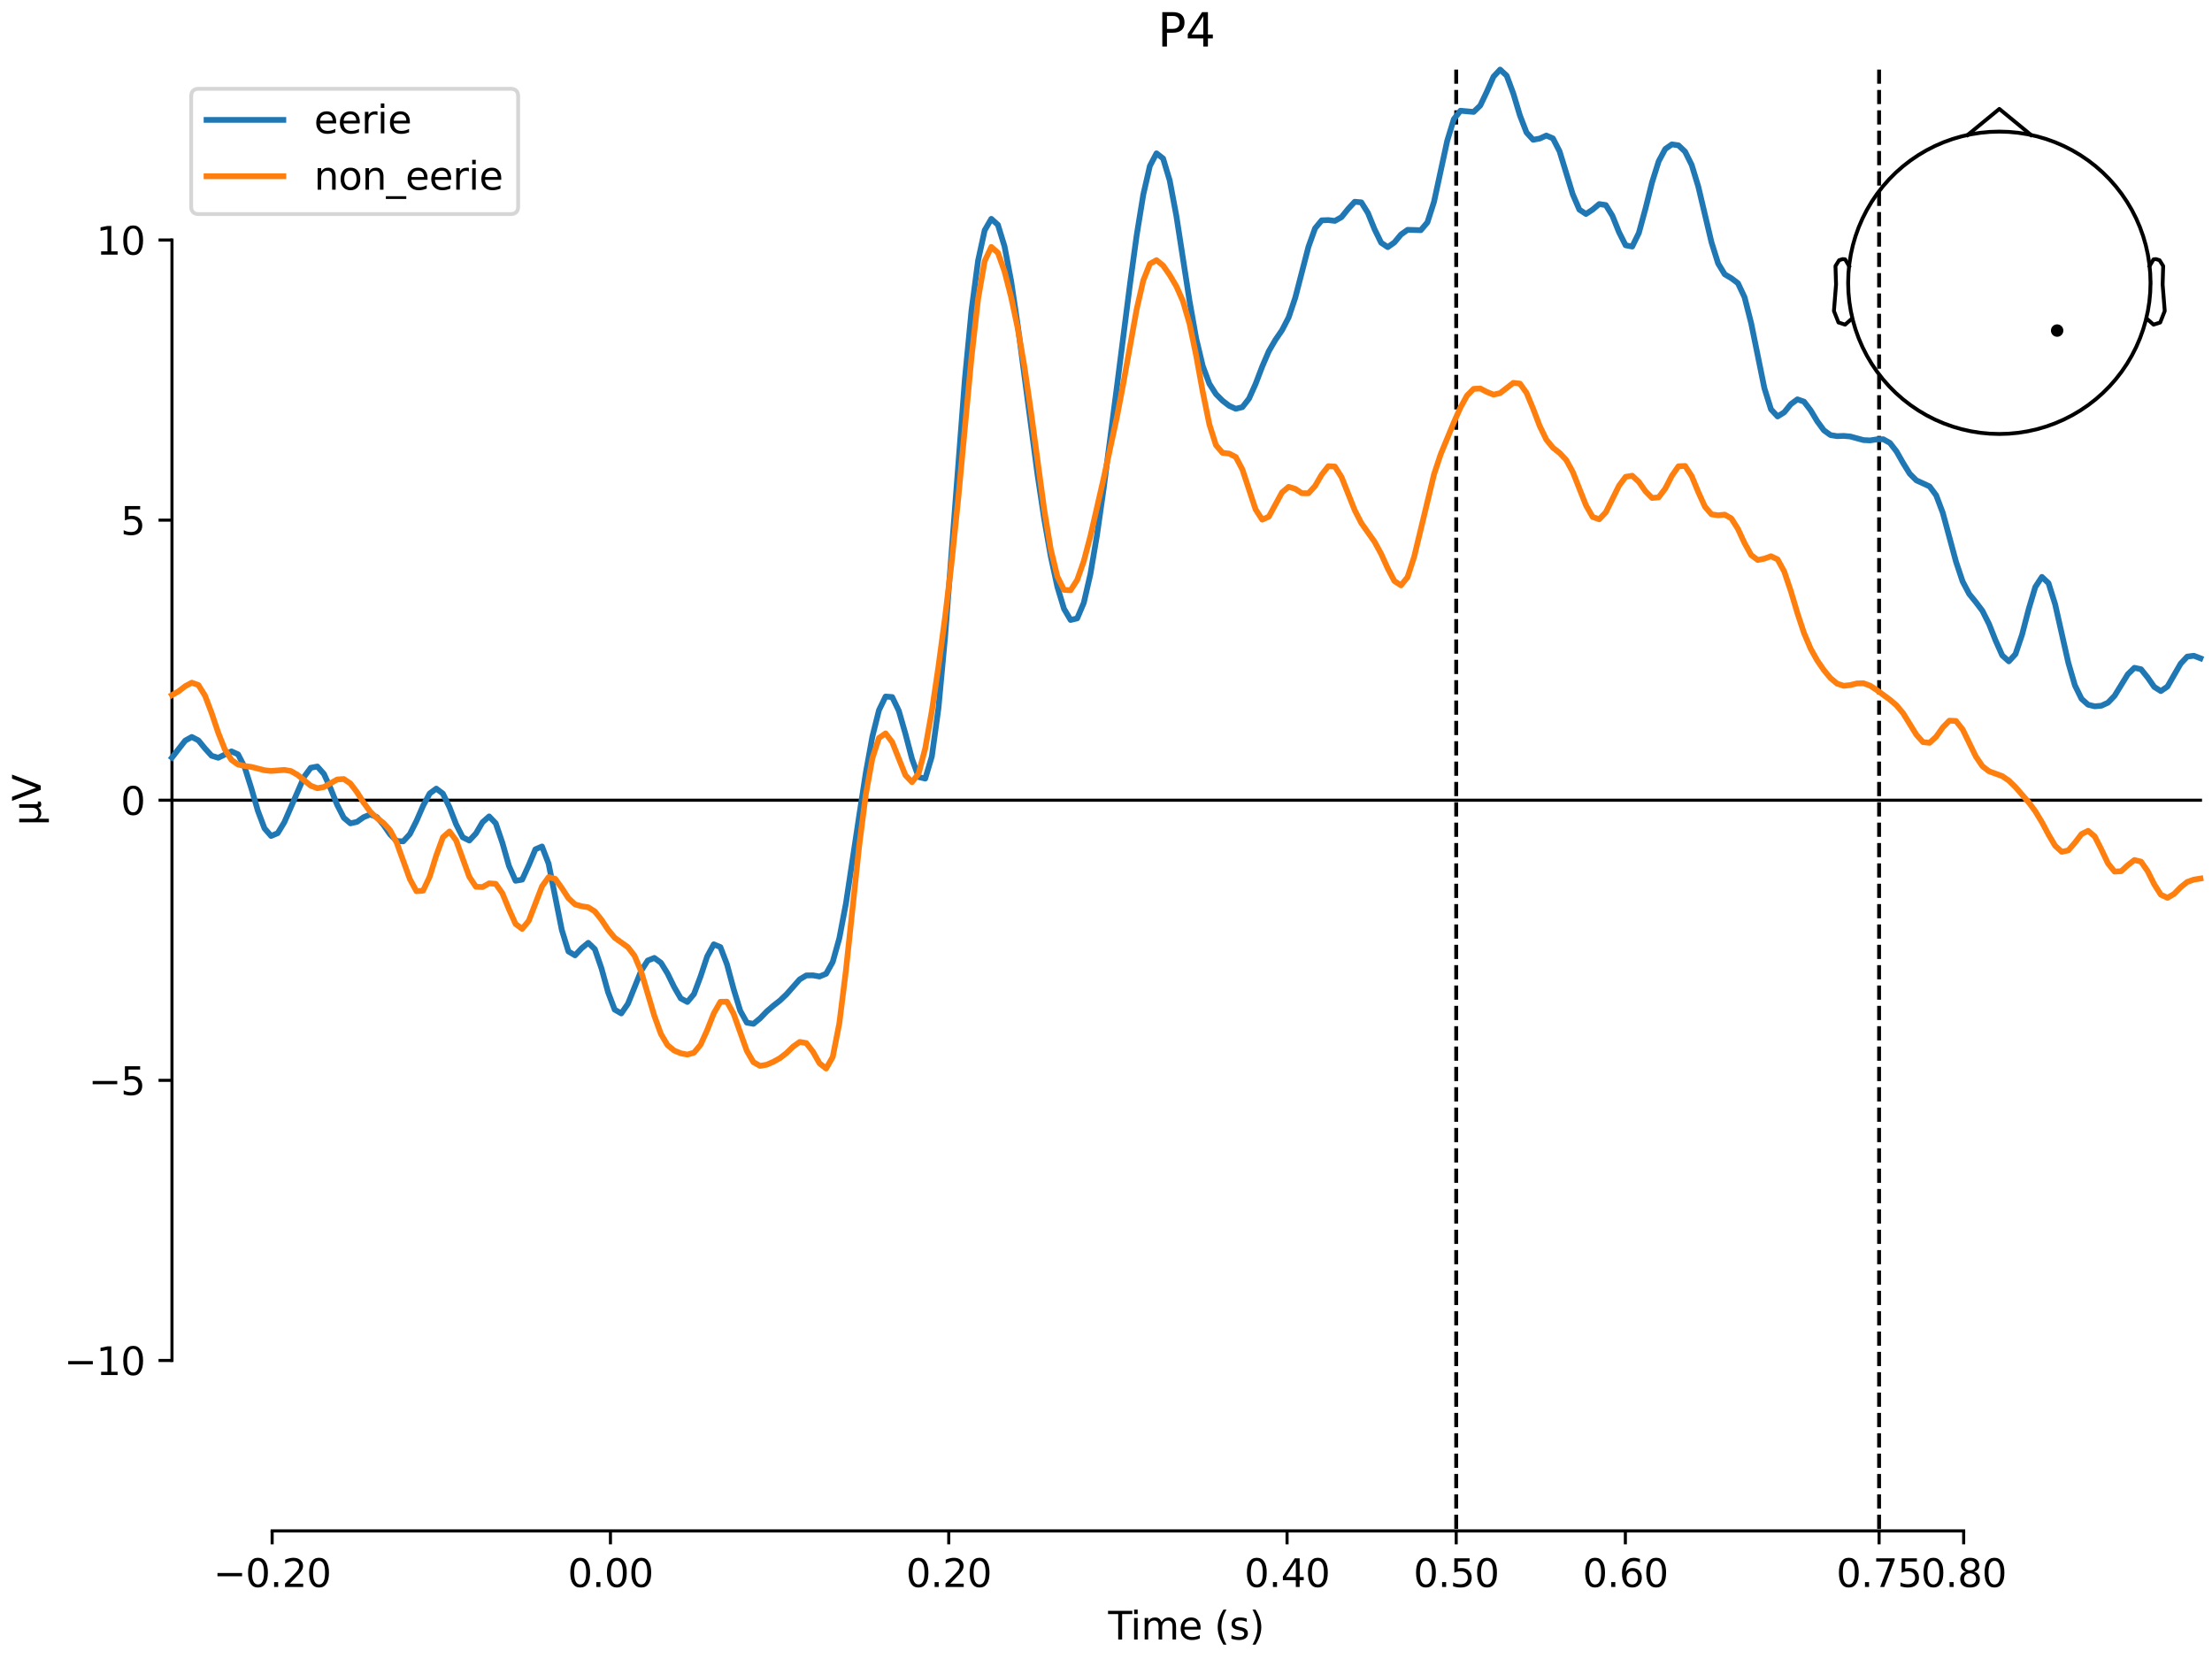 <?xml version="1.0" encoding="utf-8" standalone="no"?>
<!DOCTYPE svg PUBLIC "-//W3C//DTD SVG 1.1//EN"
  "http://www.w3.org/Graphics/SVG/1.1/DTD/svg11.dtd">
<svg xmlns:xlink="http://www.w3.org/1999/xlink" width="576pt" height="432pt" viewBox="0 0 576 432" xmlns="http://www.w3.org/2000/svg" version="1.1">
 <defs>
  <style type="text/css">*{stroke-linejoin: round; stroke-linecap: butt}</style>
 </defs>
 <g id="figure_1">
  <g id="patch_1">
   <path d="M 0 432 
L 576 432 
L 576 0 
L 0 0 
z
" style="fill: #ffffff"/>
  </g>
  <g id="axes_1">
   <g id="patch_2">
    <path d="M 44.783 398.644 
L 573 398.644 
L 573 18.118 
L 44.783 18.118 
L 44.783 398.644 
z
" style="fill: none; opacity: 0"/>
   </g>
   <g id="patch_3">
    <path d="M 44.783 354.256 
L 44.783 62.506 
" style="fill: none; stroke: #000000; stroke-width: 0.8; stroke-linejoin: miter; stroke-linecap: square"/>
   </g>
   <g id="LineCollection_1">
    <path d="M 379.194 18.118 
L 379.194 398.644 
" clip-path="url(#pa525b7dc93)" style="fill: none; stroke-dasharray: 3.7,1.6; stroke-dashoffset: 0; stroke: #000000"/>
    <path d="M 489.311 18.118 
L 489.311 398.644 
" clip-path="url(#pa525b7dc93)" style="fill: none; stroke-dasharray: 3.7,1.6; stroke-dashoffset: 0; stroke: #000000"/>
   </g>
   <g id="matplotlib.axis_1">
    <g id="xtick_1">
     <g id="line2d_1">
      <defs>
       <path id="mf7d8563142" d="M 0 0 
L 0 3.5 
" style="stroke: #000000; stroke-width: 0.8"/>
      </defs>
      <g>
       <use xlink:href="#mf7d8563142" x="70.867" y="398.644" style="stroke: #000000; stroke-width: 0.8"/>
      </g>
     </g>
     <g id="text_1">
      <!-- −0.20 -->
      <g transform="translate(55.544 413.242) scale(0.1 -0.1)">
       <defs>
        <path id="DejaVuSans-2212" d="M 678 2272 
L 4684 2272 
L 4684 1741 
L 678 1741 
L 678 2272 
z
" transform="scale(0.016)"/>
        <path id="DejaVuSans-30" d="M 2034 4250 
Q 1547 4250 1301 3770 
Q 1056 3291 1056 2328 
Q 1056 1369 1301 889 
Q 1547 409 2034 409 
Q 2525 409 2770 889 
Q 3016 1369 3016 2328 
Q 3016 3291 2770 3770 
Q 2525 4250 2034 4250 
z
M 2034 4750 
Q 2819 4750 3233 4129 
Q 3647 3509 3647 2328 
Q 3647 1150 3233 529 
Q 2819 -91 2034 -91 
Q 1250 -91 836 529 
Q 422 1150 422 2328 
Q 422 3509 836 4129 
Q 1250 4750 2034 4750 
z
" transform="scale(0.016)"/>
        <path id="DejaVuSans-2e" d="M 684 794 
L 1344 794 
L 1344 0 
L 684 0 
L 684 794 
z
" transform="scale(0.016)"/>
        <path id="DejaVuSans-32" d="M 1228 531 
L 3431 531 
L 3431 0 
L 469 0 
L 469 531 
Q 828 903 1448 1529 
Q 2069 2156 2228 2338 
Q 2531 2678 2651 2914 
Q 2772 3150 2772 3378 
Q 2772 3750 2511 3984 
Q 2250 4219 1831 4219 
Q 1534 4219 1204 4116 
Q 875 4013 500 3803 
L 500 4441 
Q 881 4594 1212 4672 
Q 1544 4750 1819 4750 
Q 2544 4750 2975 4387 
Q 3406 4025 3406 3419 
Q 3406 3131 3298 2873 
Q 3191 2616 2906 2266 
Q 2828 2175 2409 1742 
Q 1991 1309 1228 531 
z
" transform="scale(0.016)"/>
       </defs>
       <use xlink:href="#DejaVuSans-2212"/>
       <use xlink:href="#DejaVuSans-30" transform="translate(83.789 0)"/>
       <use xlink:href="#DejaVuSans-2e" transform="translate(147.412 0)"/>
       <use xlink:href="#DejaVuSans-32" transform="translate(179.199 0)"/>
       <use xlink:href="#DejaVuSans-30" transform="translate(242.822 0)"/>
      </g>
     </g>
    </g>
    <g id="xtick_2">
     <g id="line2d_2">
      <g>
       <use xlink:href="#mf7d8563142" x="158.96" y="398.644" style="stroke: #000000; stroke-width: 0.8"/>
      </g>
     </g>
     <g id="text_2">
      <!-- 0.00 -->
      <g transform="translate(147.828 413.242) scale(0.1 -0.1)">
       <use xlink:href="#DejaVuSans-30"/>
       <use xlink:href="#DejaVuSans-2e" transform="translate(63.623 0)"/>
       <use xlink:href="#DejaVuSans-30" transform="translate(95.41 0)"/>
       <use xlink:href="#DejaVuSans-30" transform="translate(159.033 0)"/>
      </g>
     </g>
    </g>
    <g id="xtick_3">
     <g id="line2d_3">
      <g>
       <use xlink:href="#mf7d8563142" x="247.054" y="398.644" style="stroke: #000000; stroke-width: 0.8"/>
      </g>
     </g>
     <g id="text_3">
      <!-- 0.20 -->
      <g transform="translate(235.921 413.242) scale(0.1 -0.1)">
       <use xlink:href="#DejaVuSans-30"/>
       <use xlink:href="#DejaVuSans-2e" transform="translate(63.623 0)"/>
       <use xlink:href="#DejaVuSans-32" transform="translate(95.41 0)"/>
       <use xlink:href="#DejaVuSans-30" transform="translate(159.033 0)"/>
      </g>
     </g>
    </g>
    <g id="xtick_4">
     <g id="line2d_4">
      <g>
       <use xlink:href="#mf7d8563142" x="335.147" y="398.644" style="stroke: #000000; stroke-width: 0.8"/>
      </g>
     </g>
     <g id="text_4">
      <!-- 0.40 -->
      <g transform="translate(324.015 413.242) scale(0.1 -0.1)">
       <defs>
        <path id="DejaVuSans-34" d="M 2419 4116 
L 825 1625 
L 2419 1625 
L 2419 4116 
z
M 2253 4666 
L 3047 4666 
L 3047 1625 
L 3713 1625 
L 3713 1100 
L 3047 1100 
L 3047 0 
L 2419 0 
L 2419 1100 
L 313 1100 
L 313 1709 
L 2253 4666 
z
" transform="scale(0.016)"/>
       </defs>
       <use xlink:href="#DejaVuSans-30"/>
       <use xlink:href="#DejaVuSans-2e" transform="translate(63.623 0)"/>
       <use xlink:href="#DejaVuSans-34" transform="translate(95.41 0)"/>
       <use xlink:href="#DejaVuSans-30" transform="translate(159.033 0)"/>
      </g>
     </g>
    </g>
    <g id="xtick_5">
     <g id="line2d_5">
      <g>
       <use xlink:href="#mf7d8563142" x="379.194" y="398.644" style="stroke: #000000; stroke-width: 0.8"/>
      </g>
     </g>
     <g id="text_5">
      <!-- 0.50 -->
      <g transform="translate(368.061 413.242) scale(0.1 -0.1)">
       <defs>
        <path id="DejaVuSans-35" d="M 691 4666 
L 3169 4666 
L 3169 4134 
L 1269 4134 
L 1269 2991 
Q 1406 3038 1543 3061 
Q 1681 3084 1819 3084 
Q 2600 3084 3056 2656 
Q 3513 2228 3513 1497 
Q 3513 744 3044 326 
Q 2575 -91 1722 -91 
Q 1428 -91 1123 -41 
Q 819 9 494 109 
L 494 744 
Q 775 591 1075 516 
Q 1375 441 1709 441 
Q 2250 441 2565 725 
Q 2881 1009 2881 1497 
Q 2881 1984 2565 2268 
Q 2250 2553 1709 2553 
Q 1456 2553 1204 2497 
Q 953 2441 691 2322 
L 691 4666 
z
" transform="scale(0.016)"/>
       </defs>
       <use xlink:href="#DejaVuSans-30"/>
       <use xlink:href="#DejaVuSans-2e" transform="translate(63.623 0)"/>
       <use xlink:href="#DejaVuSans-35" transform="translate(95.41 0)"/>
       <use xlink:href="#DejaVuSans-30" transform="translate(159.033 0)"/>
      </g>
     </g>
    </g>
    <g id="xtick_6">
     <g id="line2d_6">
      <g>
       <use xlink:href="#mf7d8563142" x="423.241" y="398.644" style="stroke: #000000; stroke-width: 0.8"/>
      </g>
     </g>
     <g id="text_6">
      <!-- 0.60 -->
      <g transform="translate(412.108 413.242) scale(0.1 -0.1)">
       <defs>
        <path id="DejaVuSans-36" d="M 2113 2584 
Q 1688 2584 1439 2293 
Q 1191 2003 1191 1497 
Q 1191 994 1439 701 
Q 1688 409 2113 409 
Q 2538 409 2786 701 
Q 3034 994 3034 1497 
Q 3034 2003 2786 2293 
Q 2538 2584 2113 2584 
z
M 3366 4563 
L 3366 3988 
Q 3128 4100 2886 4159 
Q 2644 4219 2406 4219 
Q 1781 4219 1451 3797 
Q 1122 3375 1075 2522 
Q 1259 2794 1537 2939 
Q 1816 3084 2150 3084 
Q 2853 3084 3261 2657 
Q 3669 2231 3669 1497 
Q 3669 778 3244 343 
Q 2819 -91 2113 -91 
Q 1303 -91 875 529 
Q 447 1150 447 2328 
Q 447 3434 972 4092 
Q 1497 4750 2381 4750 
Q 2619 4750 2861 4703 
Q 3103 4656 3366 4563 
z
" transform="scale(0.016)"/>
       </defs>
       <use xlink:href="#DejaVuSans-30"/>
       <use xlink:href="#DejaVuSans-2e" transform="translate(63.623 0)"/>
       <use xlink:href="#DejaVuSans-36" transform="translate(95.41 0)"/>
       <use xlink:href="#DejaVuSans-30" transform="translate(159.033 0)"/>
      </g>
     </g>
    </g>
    <g id="xtick_7">
     <g id="line2d_7">
      <g>
       <use xlink:href="#mf7d8563142" x="489.311" y="398.644" style="stroke: #000000; stroke-width: 0.8"/>
      </g>
     </g>
     <g id="text_7">
      <!-- 0.75 -->
      <g transform="translate(478.178 413.242) scale(0.1 -0.1)">
       <defs>
        <path id="DejaVuSans-37" d="M 525 4666 
L 3525 4666 
L 3525 4397 
L 1831 0 
L 1172 0 
L 2766 4134 
L 525 4134 
L 525 4666 
z
" transform="scale(0.016)"/>
       </defs>
       <use xlink:href="#DejaVuSans-30"/>
       <use xlink:href="#DejaVuSans-2e" transform="translate(63.623 0)"/>
       <use xlink:href="#DejaVuSans-37" transform="translate(95.41 0)"/>
       <use xlink:href="#DejaVuSans-35" transform="translate(159.033 0)"/>
      </g>
     </g>
    </g>
    <g id="xtick_8">
     <g id="line2d_8">
      <g>
       <use xlink:href="#mf7d8563142" x="511.334" y="398.644" style="stroke: #000000; stroke-width: 0.8"/>
      </g>
     </g>
     <g id="text_8">
      <!-- 0.80 -->
      <g transform="translate(500.202 413.242) scale(0.1 -0.1)">
       <defs>
        <path id="DejaVuSans-38" d="M 2034 2216 
Q 1584 2216 1326 1975 
Q 1069 1734 1069 1313 
Q 1069 891 1326 650 
Q 1584 409 2034 409 
Q 2484 409 2743 651 
Q 3003 894 3003 1313 
Q 3003 1734 2745 1975 
Q 2488 2216 2034 2216 
z
M 1403 2484 
Q 997 2584 770 2862 
Q 544 3141 544 3541 
Q 544 4100 942 4425 
Q 1341 4750 2034 4750 
Q 2731 4750 3128 4425 
Q 3525 4100 3525 3541 
Q 3525 3141 3298 2862 
Q 3072 2584 2669 2484 
Q 3125 2378 3379 2068 
Q 3634 1759 3634 1313 
Q 3634 634 3220 271 
Q 2806 -91 2034 -91 
Q 1263 -91 848 271 
Q 434 634 434 1313 
Q 434 1759 690 2068 
Q 947 2378 1403 2484 
z
M 1172 3481 
Q 1172 3119 1398 2916 
Q 1625 2713 2034 2713 
Q 2441 2713 2670 2916 
Q 2900 3119 2900 3481 
Q 2900 3844 2670 4047 
Q 2441 4250 2034 4250 
Q 1625 4250 1398 4047 
Q 1172 3844 1172 3481 
z
" transform="scale(0.016)"/>
       </defs>
       <use xlink:href="#DejaVuSans-30"/>
       <use xlink:href="#DejaVuSans-2e" transform="translate(63.623 0)"/>
       <use xlink:href="#DejaVuSans-38" transform="translate(95.41 0)"/>
       <use xlink:href="#DejaVuSans-30" transform="translate(159.033 0)"/>
      </g>
     </g>
    </g>
    <g id="text_9">
     <!-- Time (s) -->
     <g transform="translate(288.562 426.92) scale(0.1 -0.1)">
      <defs>
       <path id="DejaVuSans-54" d="M -19 4666 
L 3928 4666 
L 3928 4134 
L 2272 4134 
L 2272 0 
L 1638 0 
L 1638 4134 
L -19 4134 
L -19 4666 
z
" transform="scale(0.016)"/>
       <path id="DejaVuSans-69" d="M 603 3500 
L 1178 3500 
L 1178 0 
L 603 0 
L 603 3500 
z
M 603 4863 
L 1178 4863 
L 1178 4134 
L 603 4134 
L 603 4863 
z
" transform="scale(0.016)"/>
       <path id="DejaVuSans-6d" d="M 3328 2828 
Q 3544 3216 3844 3400 
Q 4144 3584 4550 3584 
Q 5097 3584 5394 3201 
Q 5691 2819 5691 2113 
L 5691 0 
L 5113 0 
L 5113 2094 
Q 5113 2597 4934 2840 
Q 4756 3084 4391 3084 
Q 3944 3084 3684 2787 
Q 3425 2491 3425 1978 
L 3425 0 
L 2847 0 
L 2847 2094 
Q 2847 2600 2669 2842 
Q 2491 3084 2119 3084 
Q 1678 3084 1418 2786 
Q 1159 2488 1159 1978 
L 1159 0 
L 581 0 
L 581 3500 
L 1159 3500 
L 1159 2956 
Q 1356 3278 1631 3431 
Q 1906 3584 2284 3584 
Q 2666 3584 2933 3390 
Q 3200 3197 3328 2828 
z
" transform="scale(0.016)"/>
       <path id="DejaVuSans-65" d="M 3597 1894 
L 3597 1613 
L 953 1613 
Q 991 1019 1311 708 
Q 1631 397 2203 397 
Q 2534 397 2845 478 
Q 3156 559 3463 722 
L 3463 178 
Q 3153 47 2828 -22 
Q 2503 -91 2169 -91 
Q 1331 -91 842 396 
Q 353 884 353 1716 
Q 353 2575 817 3079 
Q 1281 3584 2069 3584 
Q 2775 3584 3186 3129 
Q 3597 2675 3597 1894 
z
M 3022 2063 
Q 3016 2534 2758 2815 
Q 2500 3097 2075 3097 
Q 1594 3097 1305 2825 
Q 1016 2553 972 2059 
L 3022 2063 
z
" transform="scale(0.016)"/>
       <path id="DejaVuSans-20" transform="scale(0.016)"/>
       <path id="DejaVuSans-28" d="M 1984 4856 
Q 1566 4138 1362 3434 
Q 1159 2731 1159 2009 
Q 1159 1288 1364 580 
Q 1569 -128 1984 -844 
L 1484 -844 
Q 1016 -109 783 600 
Q 550 1309 550 2009 
Q 550 2706 781 3412 
Q 1013 4119 1484 4856 
L 1984 4856 
z
" transform="scale(0.016)"/>
       <path id="DejaVuSans-73" d="M 2834 3397 
L 2834 2853 
Q 2591 2978 2328 3040 
Q 2066 3103 1784 3103 
Q 1356 3103 1142 2972 
Q 928 2841 928 2578 
Q 928 2378 1081 2264 
Q 1234 2150 1697 2047 
L 1894 2003 
Q 2506 1872 2764 1633 
Q 3022 1394 3022 966 
Q 3022 478 2636 193 
Q 2250 -91 1575 -91 
Q 1294 -91 989 -36 
Q 684 19 347 128 
L 347 722 
Q 666 556 975 473 
Q 1284 391 1588 391 
Q 1994 391 2212 530 
Q 2431 669 2431 922 
Q 2431 1156 2273 1281 
Q 2116 1406 1581 1522 
L 1381 1569 
Q 847 1681 609 1914 
Q 372 2147 372 2553 
Q 372 3047 722 3315 
Q 1072 3584 1716 3584 
Q 2034 3584 2315 3537 
Q 2597 3491 2834 3397 
z
" transform="scale(0.016)"/>
       <path id="DejaVuSans-29" d="M 513 4856 
L 1013 4856 
Q 1481 4119 1714 3412 
Q 1947 2706 1947 2009 
Q 1947 1309 1714 600 
Q 1481 -109 1013 -844 
L 513 -844 
Q 928 -128 1133 580 
Q 1338 1288 1338 2009 
Q 1338 2731 1133 3434 
Q 928 4138 513 4856 
z
" transform="scale(0.016)"/>
      </defs>
      <use xlink:href="#DejaVuSans-54"/>
      <use xlink:href="#DejaVuSans-69" transform="translate(57.959 0)"/>
      <use xlink:href="#DejaVuSans-6d" transform="translate(85.742 0)"/>
      <use xlink:href="#DejaVuSans-65" transform="translate(183.154 0)"/>
      <use xlink:href="#DejaVuSans-20" transform="translate(244.678 0)"/>
      <use xlink:href="#DejaVuSans-28" transform="translate(276.465 0)"/>
      <use xlink:href="#DejaVuSans-73" transform="translate(315.479 0)"/>
      <use xlink:href="#DejaVuSans-29" transform="translate(367.578 0)"/>
     </g>
    </g>
   </g>
   <g id="matplotlib.axis_2">
    <g id="ytick_1">
     <g id="line2d_9">
      <defs>
       <path id="me924b558db" d="M 0 0 
L -3.5 0 
" style="stroke: #000000; stroke-width: 0.8"/>
      </defs>
      <g>
       <use xlink:href="#me924b558db" x="44.783" y="354.256" style="stroke: #000000; stroke-width: 0.8"/>
      </g>
     </g>
     <g id="text_10">
      <!-- −10 -->
      <g transform="translate(16.678 358.055) scale(0.1 -0.1)">
       <defs>
        <path id="DejaVuSans-31" d="M 794 531 
L 1825 531 
L 1825 4091 
L 703 3866 
L 703 4441 
L 1819 4666 
L 2450 4666 
L 2450 531 
L 3481 531 
L 3481 0 
L 794 0 
L 794 531 
z
" transform="scale(0.016)"/>
       </defs>
       <use xlink:href="#DejaVuSans-2212"/>
       <use xlink:href="#DejaVuSans-31" transform="translate(83.789 0)"/>
       <use xlink:href="#DejaVuSans-30" transform="translate(147.412 0)"/>
      </g>
     </g>
    </g>
    <g id="ytick_2">
     <g id="line2d_10">
      <g>
       <use xlink:href="#me924b558db" x="44.783" y="281.318" style="stroke: #000000; stroke-width: 0.8"/>
      </g>
     </g>
     <g id="text_11">
      <!-- −5 -->
      <g transform="translate(23.041 285.118) scale(0.1 -0.1)">
       <use xlink:href="#DejaVuSans-2212"/>
       <use xlink:href="#DejaVuSans-35" transform="translate(83.789 0)"/>
      </g>
     </g>
    </g>
    <g id="ytick_3">
     <g id="line2d_11">
      <g>
       <use xlink:href="#me924b558db" x="44.783" y="208.381" style="stroke: #000000; stroke-width: 0.8"/>
      </g>
     </g>
     <g id="text_12">
      <!-- 0 -->
      <g transform="translate(31.421 212.18) scale(0.1 -0.1)">
       <use xlink:href="#DejaVuSans-30"/>
      </g>
     </g>
    </g>
    <g id="ytick_4">
     <g id="line2d_12">
      <g>
       <use xlink:href="#me924b558db" x="44.783" y="135.444" style="stroke: #000000; stroke-width: 0.8"/>
      </g>
     </g>
     <g id="text_13">
      <!-- 5 -->
      <g transform="translate(31.421 139.243) scale(0.1 -0.1)">
       <use xlink:href="#DejaVuSans-35"/>
      </g>
     </g>
    </g>
    <g id="ytick_5">
     <g id="line2d_13">
      <g>
       <use xlink:href="#me924b558db" x="44.783" y="62.506" style="stroke: #000000; stroke-width: 0.8"/>
      </g>
     </g>
     <g id="text_14">
      <!-- 10 -->
      <g transform="translate(25.058 66.305) scale(0.1 -0.1)">
       <use xlink:href="#DejaVuSans-31"/>
       <use xlink:href="#DejaVuSans-30" transform="translate(63.623 0)"/>
      </g>
     </g>
    </g>
    <g id="text_15">
     <!-- µV -->
     <g transform="translate(10.599 214.982) rotate(-90) scale(0.1 -0.1)">
      <defs>
       <path id="DejaVuSans-b5" d="M 544 -1331 
L 544 3500 
L 1119 3500 
L 1119 1325 
Q 1119 872 1334 640 
Q 1550 409 1972 409 
Q 2434 409 2667 671 
Q 2900 934 2900 1459 
L 2900 3500 
L 3475 3500 
L 3475 806 
Q 3475 619 3529 530 
Q 3584 441 3700 441 
Q 3728 441 3778 458 
Q 3828 475 3916 513 
L 3916 50 
Q 3788 -22 3673 -56 
Q 3559 -91 3450 -91 
Q 3234 -91 3106 31 
Q 2978 153 2931 403 
Q 2775 156 2548 32 
Q 2322 -91 2016 -91 
Q 1697 -91 1473 31 
Q 1250 153 1119 397 
L 1119 -1331 
L 544 -1331 
z
" transform="scale(0.016)"/>
       <path id="DejaVuSans-56" d="M 1831 0 
L 50 4666 
L 709 4666 
L 2188 738 
L 3669 4666 
L 4325 4666 
L 2547 0 
L 1831 0 
z
" transform="scale(0.016)"/>
      </defs>
      <use xlink:href="#DejaVuSans-b5"/>
      <use xlink:href="#DejaVuSans-56" transform="translate(63.623 0)"/>
     </g>
    </g>
   </g>
   <g id="patch_4">
    <path d="M 70.867 398.644 
L 511.334 398.644 
" style="fill: none; stroke: #000000; stroke-width: 0.8; stroke-linejoin: miter; stroke-linecap: square"/>
   </g>
   <g id="patch_5">
    <path d="M 44.783 208.381 
L 573 208.381 
" style="fill: none; stroke: #000000; stroke-width: 0.8; stroke-linejoin: miter; stroke-linecap: square"/>
   </g>
   <g id="text_16">
    <!-- P4 -->
    <g transform="translate(301.456 12.118) scale(0.12 -0.12)">
     <defs>
      <path id="DejaVuSans-50" d="M 1259 4147 
L 1259 2394 
L 2053 2394 
Q 2494 2394 2734 2622 
Q 2975 2850 2975 3272 
Q 2975 3691 2734 3919 
Q 2494 4147 2053 4147 
L 1259 4147 
z
M 628 4666 
L 2053 4666 
Q 2838 4666 3239 4311 
Q 3641 3956 3641 3272 
Q 3641 2581 3239 2228 
Q 2838 1875 2053 1875 
L 1259 1875 
L 1259 0 
L 628 0 
L 628 4666 
z
" transform="scale(0.016)"/>
     </defs>
     <use xlink:href="#DejaVuSans-50"/>
     <use xlink:href="#DejaVuSans-34" transform="translate(60.303 0)"/>
    </g>
   </g>
   <g id="legend_1">
    <g id="patch_6">
     <path d="M 51.783 55.753 
L 132.925 55.753 
Q 134.925 55.753 134.925 53.753 
L 134.925 25.118 
Q 134.925 23.118 132.925 23.118 
L 51.783 23.118 
Q 49.783 23.118 49.783 25.118 
L 49.783 53.753 
Q 49.783 55.753 51.783 55.753 
z
" style="fill: #ffffff; opacity: 0.8; stroke: #cccccc; stroke-linejoin: miter"/>
    </g>
    <g id="line2d_14">
     <path d="M 53.783 31.217 
L 63.783 31.217 
L 73.783 31.217 
" style="fill: none; stroke: #1f77b4; stroke-width: 1.5; stroke-linecap: square"/>
    </g>
    <g id="text_17">
     <!-- eerie -->
     <g transform="translate(81.783 34.717) scale(0.1 -0.1)">
      <defs>
       <path id="DejaVuSans-72" d="M 2631 2963 
Q 2534 3019 2420 3045 
Q 2306 3072 2169 3072 
Q 1681 3072 1420 2755 
Q 1159 2438 1159 1844 
L 1159 0 
L 581 0 
L 581 3500 
L 1159 3500 
L 1159 2956 
Q 1341 3275 1631 3429 
Q 1922 3584 2338 3584 
Q 2397 3584 2469 3576 
Q 2541 3569 2628 3553 
L 2631 2963 
z
" transform="scale(0.016)"/>
      </defs>
      <use xlink:href="#DejaVuSans-65"/>
      <use xlink:href="#DejaVuSans-65" transform="translate(61.523 0)"/>
      <use xlink:href="#DejaVuSans-72" transform="translate(123.047 0)"/>
      <use xlink:href="#DejaVuSans-69" transform="translate(164.16 0)"/>
      <use xlink:href="#DejaVuSans-65" transform="translate(191.943 0)"/>
     </g>
    </g>
    <g id="line2d_15">
     <path d="M 53.783 45.895 
L 63.783 45.895 
L 73.783 45.895 
" style="fill: none; stroke: #ff7f0e; stroke-width: 1.5; stroke-linecap: square"/>
    </g>
    <g id="text_18">
     <!-- non_eerie -->
     <g transform="translate(81.783 49.395) scale(0.1 -0.1)">
      <defs>
       <path id="DejaVuSans-6e" d="M 3513 2113 
L 3513 0 
L 2938 0 
L 2938 2094 
Q 2938 2591 2744 2837 
Q 2550 3084 2163 3084 
Q 1697 3084 1428 2787 
Q 1159 2491 1159 1978 
L 1159 0 
L 581 0 
L 581 3500 
L 1159 3500 
L 1159 2956 
Q 1366 3272 1645 3428 
Q 1925 3584 2291 3584 
Q 2894 3584 3203 3211 
Q 3513 2838 3513 2113 
z
" transform="scale(0.016)"/>
       <path id="DejaVuSans-6f" d="M 1959 3097 
Q 1497 3097 1228 2736 
Q 959 2375 959 1747 
Q 959 1119 1226 758 
Q 1494 397 1959 397 
Q 2419 397 2687 759 
Q 2956 1122 2956 1747 
Q 2956 2369 2687 2733 
Q 2419 3097 1959 3097 
z
M 1959 3584 
Q 2709 3584 3137 3096 
Q 3566 2609 3566 1747 
Q 3566 888 3137 398 
Q 2709 -91 1959 -91 
Q 1206 -91 779 398 
Q 353 888 353 1747 
Q 353 2609 779 3096 
Q 1206 3584 1959 3584 
z
" transform="scale(0.016)"/>
       <path id="DejaVuSans-5f" d="M 3263 -1063 
L 3263 -1509 
L -63 -1509 
L -63 -1063 
L 3263 -1063 
z
" transform="scale(0.016)"/>
      </defs>
      <use xlink:href="#DejaVuSans-6e"/>
      <use xlink:href="#DejaVuSans-6f" transform="translate(63.379 0)"/>
      <use xlink:href="#DejaVuSans-6e" transform="translate(124.561 0)"/>
      <use xlink:href="#DejaVuSans-5f" transform="translate(187.939 0)"/>
      <use xlink:href="#DejaVuSans-65" transform="translate(237.939 0)"/>
      <use xlink:href="#DejaVuSans-65" transform="translate(299.463 0)"/>
      <use xlink:href="#DejaVuSans-72" transform="translate(360.986 0)"/>
      <use xlink:href="#DejaVuSans-69" transform="translate(402.1 0)"/>
      <use xlink:href="#DejaVuSans-65" transform="translate(429.883 0)"/>
     </g>
    </g>
   </g>
   <g id="line2d_16">
    <path d="M 44.783 197.275 
L 48.224 192.851 
L 49.945 191.902 
L 51.665 192.796 
L 53.386 194.903 
L 55.107 196.799 
L 56.827 197.321 
L 60.268 195.658 
L 61.989 196.429 
L 63.709 199.772 
L 65.43 205.215 
L 67.151 211.141 
L 68.871 215.698 
L 70.592 217.686 
L 72.312 216.953 
L 74.033 214.134 
L 79.195 202.274 
L 80.915 199.928 
L 82.636 199.598 
L 84.356 201.548 
L 86.077 205.294 
L 87.797 209.583 
L 89.518 212.943 
L 91.239 214.4 
L 92.959 214.015 
L 94.68 212.802 
L 96.4 212.085 
L 98.121 212.752 
L 99.841 214.764 
L 101.562 217.25 
L 103.283 219.006 
L 105.003 219.084 
L 106.724 217.202 
L 108.444 213.792 
L 110.165 209.834 
L 111.886 206.627 
L 113.606 205.352 
L 115.327 206.651 
L 117.047 210.203 
L 118.768 214.637 
L 120.488 218.033 
L 122.209 218.871 
L 123.93 217.035 
L 125.65 214.106 
L 127.371 212.589 
L 129.091 214.389 
L 130.812 219.441 
L 132.532 225.484 
L 134.253 229.355 
L 135.974 229.055 
L 137.694 225.272 
L 139.415 221.162 
L 141.135 220.42 
L 142.856 224.908 
L 146.297 242.166 
L 148.018 247.744 
L 149.738 248.77 
L 151.459 246.919 
L 153.179 245.506 
L 154.9 247.158 
L 156.62 252.147 
L 158.341 258.372 
L 160.062 262.914 
L 161.782 263.894 
L 163.503 261.397 
L 166.944 252.831 
L 168.664 250.125 
L 170.385 249.439 
L 172.106 250.699 
L 173.826 253.49 
L 175.547 257.006 
L 177.267 259.979 
L 178.988 260.911 
L 180.709 258.854 
L 182.429 254.25 
L 184.15 249.051 
L 185.87 245.896 
L 187.591 246.62 
L 189.311 251.144 
L 191.032 257.54 
L 192.753 263.193 
L 194.473 266.289 
L 196.194 266.599 
L 197.914 265.185 
L 199.635 263.39 
L 201.355 261.9 
L 203.076 260.561 
L 204.797 258.92 
L 208.238 255.028 
L 209.958 253.998 
L 211.679 253.976 
L 213.399 254.276 
L 215.12 253.563 
L 216.841 250.482 
L 218.561 244.319 
L 220.282 235.255 
L 223.723 212.472 
L 225.443 201.293 
L 227.164 191.805 
L 228.885 184.928 
L 230.605 181.378 
L 232.326 181.509 
L 234.046 185.08 
L 235.767 191.067 
L 237.488 197.621 
L 239.208 202.336 
L 240.929 202.739 
L 242.649 196.981 
L 244.37 184.435 
L 246.09 165.936 
L 251.252 98.724 
L 252.973 80.869 
L 254.693 67.85 
L 256.414 59.954 
L 258.134 56.985 
L 259.855 58.542 
L 261.576 64.149 
L 263.296 73.16 
L 265.017 84.705 
L 270.178 123.68 
L 271.899 135.097 
L 273.62 144.894 
L 275.34 152.825 
L 277.061 158.524 
L 278.781 161.444 
L 280.502 161.025 
L 282.222 156.968 
L 283.943 149.49 
L 285.664 139.285 
L 287.384 127.278 
L 290.825 100.844 
L 294.267 73.83 
L 295.987 61.29 
L 297.708 50.674 
L 299.428 43.212 
L 301.149 39.923 
L 302.869 41.268 
L 304.59 46.996 
L 306.311 56.148 
L 309.752 78.372 
L 311.472 88.069 
L 313.193 95.289 
L 314.913 99.921 
L 316.634 102.626 
L 318.355 104.348 
L 320.075 105.666 
L 321.796 106.444 
L 323.516 106.02 
L 325.237 103.81 
L 326.957 99.966 
L 328.678 95.451 
L 330.399 91.448 
L 332.119 88.488 
L 333.84 85.983 
L 335.56 82.652 
L 337.281 77.533 
L 340.722 64.257 
L 342.443 59.457 
L 344.163 57.373 
L 345.884 57.309 
L 347.604 57.515 
L 349.325 56.546 
L 351.046 54.405 
L 352.766 52.539 
L 354.487 52.689 
L 356.207 55.455 
L 357.928 59.686 
L 359.648 63.206 
L 361.369 64.356 
L 363.09 63.139 
L 364.81 61.069 
L 366.531 59.844 
L 369.972 59.942 
L 371.692 57.909 
L 373.413 52.568 
L 376.854 36.654 
L 378.575 31.034 
L 380.295 28.837 
L 383.736 29.146 
L 385.457 27.481 
L 387.178 23.864 
L 388.898 19.975 
L 390.619 18.118 
L 392.339 19.703 
L 394.06 24.338 
L 395.78 30.046 
L 397.501 34.507 
L 399.222 36.396 
L 400.942 36.079 
L 402.663 35.295 
L 404.383 36.037 
L 406.104 39.391 
L 409.545 50.61 
L 411.266 54.589 
L 412.986 55.715 
L 414.707 54.586 
L 416.427 53.133 
L 418.148 53.397 
L 419.869 56.19 
L 421.589 60.463 
L 423.31 63.876 
L 425.03 64.202 
L 426.751 60.67 
L 428.471 54.367 
L 430.192 47.482 
L 431.913 42.006 
L 433.633 38.795 
L 435.354 37.595 
L 437.074 37.848 
L 438.795 39.481 
L 440.515 42.953 
L 442.236 48.601 
L 445.677 63.127 
L 447.398 68.607 
L 449.118 71.435 
L 450.839 72.448 
L 452.559 73.744 
L 454.28 77.407 
L 456.001 84.164 
L 459.442 101.078 
L 461.162 106.591 
L 462.883 108.444 
L 464.603 107.375 
L 466.324 105.249 
L 468.045 103.987 
L 469.765 104.587 
L 471.486 106.835 
L 473.206 109.701 
L 474.927 112.046 
L 476.648 113.288 
L 478.368 113.573 
L 480.089 113.508 
L 481.809 113.662 
L 485.25 114.599 
L 486.971 114.681 
L 488.692 114.415 
L 490.412 114.383 
L 492.133 115.331 
L 493.853 117.56 
L 495.574 120.581 
L 497.294 123.363 
L 499.015 125.084 
L 502.456 126.655 
L 504.177 128.982 
L 505.897 133.538 
L 509.338 146.263 
L 511.059 151.405 
L 512.78 154.677 
L 514.5 156.783 
L 516.221 159.07 
L 517.941 162.494 
L 519.662 166.823 
L 521.382 170.666 
L 523.103 172.215 
L 524.824 170.329 
L 526.544 165.251 
L 528.265 158.617 
L 529.985 152.865 
L 531.706 150.229 
L 533.427 151.845 
L 535.147 157.317 
L 538.588 172.593 
L 540.309 178.487 
L 542.029 181.983 
L 543.75 183.512 
L 545.471 183.923 
L 547.191 183.769 
L 548.912 182.975 
L 550.632 181.184 
L 554.073 175.578 
L 555.794 173.895 
L 557.515 174.266 
L 559.235 176.402 
L 560.956 178.87 
L 562.676 179.957 
L 564.397 178.785 
L 567.838 172.818 
L 569.559 170.974 
L 571.279 170.76 
L 573 171.424 
L 573 171.424 
" style="fill: none; stroke: #1f77b4; stroke-width: 1.5; stroke-linecap: square"/>
   </g>
   <g id="line2d_17">
    <path d="M 44.783 181.001 
L 46.504 180.018 
L 48.224 178.684 
L 49.945 177.775 
L 51.665 178.385 
L 53.386 181.139 
L 55.107 185.676 
L 56.827 190.797 
L 58.548 195.134 
L 60.268 197.876 
L 61.989 199.092 
L 63.709 199.459 
L 65.43 199.697 
L 68.871 200.566 
L 70.592 200.754 
L 74.033 200.483 
L 75.753 200.781 
L 77.474 201.764 
L 80.915 204.598 
L 82.636 205.254 
L 84.356 204.938 
L 87.797 202.978 
L 89.518 202.857 
L 91.239 204.01 
L 92.959 206.284 
L 94.68 208.993 
L 96.4 211.348 
L 98.121 212.993 
L 99.841 214.287 
L 101.562 216.146 
L 103.283 219.397 
L 106.724 228.906 
L 108.444 232.069 
L 110.165 231.929 
L 111.886 228.288 
L 113.606 222.753 
L 115.327 218.038 
L 117.047 216.511 
L 118.768 218.833 
L 122.209 228.33 
L 123.93 230.906 
L 125.65 230.987 
L 127.371 230.024 
L 129.091 230.148 
L 130.812 232.592 
L 132.532 236.766 
L 134.253 240.595 
L 135.974 241.883 
L 137.694 239.771 
L 141.135 230.81 
L 142.856 228.406 
L 144.576 228.847 
L 146.297 231.244 
L 148.018 233.89 
L 149.738 235.502 
L 151.459 235.986 
L 153.179 236.257 
L 154.9 237.34 
L 156.62 239.496 
L 158.341 242.087 
L 160.062 244.189 
L 163.503 246.64 
L 165.223 248.865 
L 166.944 252.957 
L 170.385 264.515 
L 172.106 269.25 
L 173.826 272.146 
L 175.547 273.561 
L 177.267 274.272 
L 178.988 274.611 
L 180.709 274.12 
L 182.429 272.035 
L 184.15 268.244 
L 185.87 263.873 
L 187.591 260.866 
L 189.311 260.839 
L 191.032 263.989 
L 194.473 273.64 
L 196.194 276.589 
L 197.914 277.553 
L 199.635 277.254 
L 201.355 276.505 
L 203.076 275.555 
L 204.797 274.216 
L 206.517 272.55 
L 208.238 271.322 
L 209.958 271.616 
L 211.679 273.841 
L 213.399 276.883 
L 215.12 278.242 
L 216.841 275.229 
L 218.561 266.467 
L 220.282 252.68 
L 223.723 220.3 
L 225.443 206.939 
L 227.164 197.439 
L 228.885 192.164 
L 230.605 190.972 
L 232.326 193.233 
L 235.767 201.852 
L 237.488 203.673 
L 239.208 201.417 
L 240.929 194.888 
L 242.649 185.158 
L 244.37 173.58 
L 246.09 160.767 
L 247.811 146.343 
L 249.532 129.729 
L 252.973 93.072 
L 254.693 77.815 
L 256.414 67.967 
L 258.134 64.301 
L 259.855 65.821 
L 261.576 70.661 
L 263.296 77.351 
L 265.017 85.481 
L 266.737 95.369 
L 268.458 107.159 
L 271.899 132.651 
L 273.62 143.054 
L 275.34 150.144 
L 277.061 153.595 
L 278.781 153.706 
L 280.502 151.013 
L 282.222 146.09 
L 283.943 139.587 
L 287.384 124.587 
L 290.825 108.668 
L 292.546 99.658 
L 295.987 80.534 
L 297.708 73.031 
L 299.428 68.707 
L 301.149 67.74 
L 302.869 69.146 
L 304.59 71.61 
L 306.311 74.519 
L 308.031 78.401 
L 309.752 84.293 
L 311.472 92.544 
L 313.193 102.03 
L 314.913 110.495 
L 316.634 115.921 
L 318.355 117.926 
L 320.075 118.11 
L 321.796 118.998 
L 323.516 122.254 
L 326.957 132.654 
L 328.678 135.31 
L 330.399 134.543 
L 333.84 128.219 
L 335.56 126.769 
L 337.281 127.289 
L 339.001 128.432 
L 340.722 128.442 
L 342.443 126.554 
L 344.163 123.597 
L 345.884 121.391 
L 347.604 121.495 
L 349.325 124.212 
L 352.766 132.854 
L 354.487 136.208 
L 357.928 141.071 
L 359.648 144.228 
L 361.369 148.022 
L 363.09 151.294 
L 364.81 152.423 
L 366.531 150.291 
L 368.251 144.958 
L 373.413 123.539 
L 375.134 118.34 
L 378.575 109.996 
L 380.295 106.14 
L 382.016 102.989 
L 383.736 101.262 
L 385.457 101.167 
L 387.178 102.058 
L 388.898 102.758 
L 390.619 102.372 
L 394.06 99.699 
L 395.78 99.89 
L 397.501 102.289 
L 399.222 106.424 
L 400.942 110.938 
L 402.663 114.477 
L 404.383 116.586 
L 406.104 117.936 
L 407.825 119.746 
L 409.545 122.877 
L 412.986 131.579 
L 414.707 134.595 
L 416.427 135.222 
L 418.148 133.399 
L 421.589 126.471 
L 423.31 124.165 
L 425.03 123.876 
L 426.751 125.474 
L 428.471 127.911 
L 430.192 129.665 
L 431.913 129.501 
L 433.633 127.216 
L 435.354 123.897 
L 437.074 121.414 
L 438.795 121.338 
L 440.515 123.975 
L 442.236 128.146 
L 443.957 131.927 
L 445.677 133.931 
L 447.398 134.183 
L 449.118 134.012 
L 450.839 134.987 
L 452.559 137.729 
L 454.28 141.442 
L 456.001 144.532 
L 457.721 145.826 
L 459.442 145.465 
L 461.162 144.843 
L 462.883 145.662 
L 464.603 148.808 
L 466.324 153.897 
L 468.045 159.667 
L 469.765 164.86 
L 471.486 168.914 
L 473.206 171.988 
L 474.927 174.488 
L 476.648 176.565 
L 478.368 178.008 
L 480.089 178.579 
L 481.809 178.391 
L 483.53 177.965 
L 485.25 177.919 
L 486.971 178.543 
L 488.692 179.675 
L 492.133 182.203 
L 493.853 183.671 
L 495.574 185.737 
L 499.015 191.31 
L 500.736 193.243 
L 502.456 193.432 
L 504.177 191.842 
L 505.897 189.422 
L 507.618 187.656 
L 509.338 187.74 
L 511.059 189.928 
L 514.5 196.978 
L 516.221 199.522 
L 517.941 200.839 
L 521.382 202.097 
L 523.103 203.267 
L 524.824 204.949 
L 528.265 208.918 
L 529.985 211.244 
L 531.706 214.082 
L 533.427 217.311 
L 535.147 220.224 
L 536.868 221.812 
L 538.588 221.436 
L 540.309 219.445 
L 542.029 217.196 
L 543.75 216.344 
L 545.471 217.823 
L 547.191 221.187 
L 548.912 224.818 
L 550.632 226.959 
L 552.353 226.863 
L 554.073 225.285 
L 555.794 223.95 
L 557.515 224.367 
L 559.235 226.833 
L 560.956 230.264 
L 562.676 232.969 
L 564.397 233.791 
L 566.117 232.794 
L 567.838 231.033 
L 569.559 229.651 
L 571.279 229.055 
L 573 228.775 
L 573 228.775 
" style="fill: none; stroke: #ff7f0e; stroke-width: 1.5; stroke-linecap: square"/>
   </g>
  </g>
  <g id="axes_2">
   <g id="PathCollection_1">
    <defs>
     <path id="m7979c6431a" d="M 0 1.118 
C 0.297 1.118 0.581 1 0.791 0.791 
C 1 0.581 1.118 0.297 1.118 0 
C 1.118 -0.297 1 -0.581 0.791 -0.791 
C 0.581 -1 0.297 -1.118 0 -1.118 
C -0.297 -1.118 -0.581 -1 -0.791 -0.791 
C -1 -0.581 -1.118 -0.297 -1.118 0 
C -1.118 0.297 -1 0.581 -0.791 0.791 
C -0.581 1 -0.297 1.118 0 1.118 
z
" style="stroke: #000000"/>
    </defs>
    <g clip-path="url(#p46061d5e41)">
     <use xlink:href="#m7979c6431a" x="535.676" y="86.08" style="stroke: #000000"/>
    </g>
   </g>
   <g id="matplotlib.axis_3"/>
   <g id="matplotlib.axis_4"/>
   <g id="line2d_18">
    <path d="M 559.992 73.637 
L 559.914 71.165 
L 559.682 68.702 
L 559.295 66.26 
L 558.755 63.846 
L 558.065 61.471 
L 557.227 59.144 
L 556.245 56.874 
L 555.122 54.67 
L 553.863 52.542 
L 552.473 50.496 
L 550.957 48.542 
L 549.322 46.687 
L 547.573 44.938 
L 545.718 43.302 
L 543.763 41.786 
L 541.718 40.396 
L 539.589 39.137 
L 537.385 38.014 
L 535.116 37.032 
L 532.789 36.194 
L 530.414 35.504 
L 528 34.965 
L 525.557 34.578 
L 523.095 34.345 
L 520.623 34.267 
L 518.151 34.345 
L 515.689 34.578 
L 513.246 34.965 
L 510.832 35.504 
L 508.457 36.194 
L 506.13 37.032 
L 503.86 38.014 
L 501.656 39.137 
L 499.528 40.396 
L 497.482 41.786 
L 495.528 43.302 
L 493.673 44.938 
L 491.924 46.687 
L 490.288 48.542 
L 488.772 50.496 
L 487.382 52.542 
L 486.123 54.67 
L 485 56.874 
L 484.018 59.144 
L 483.18 61.471 
L 482.49 63.846 
L 481.951 66.26 
L 481.564 68.702 
L 481.331 71.165 
L 481.254 73.637 
L 481.331 76.109 
L 481.564 78.571 
L 481.951 81.014 
L 482.49 83.427 
L 483.18 85.802 
L 484.018 88.129 
L 485 90.399 
L 486.123 92.603 
L 487.382 94.732 
L 488.772 96.777 
L 490.288 98.732 
L 491.924 100.587 
L 493.673 102.336 
L 495.528 103.971 
L 497.482 105.487 
L 499.528 106.877 
L 501.656 108.136 
L 503.86 109.259 
L 506.13 110.241 
L 508.457 111.079 
L 510.832 111.769 
L 513.246 112.309 
L 515.689 112.696 
L 518.151 112.928 
L 520.623 113.006 
L 523.095 112.928 
L 525.557 112.696 
L 528 112.309 
L 530.414 111.769 
L 532.789 111.079 
L 535.116 110.241 
L 537.385 109.259 
L 539.589 108.136 
L 541.718 106.877 
L 543.763 105.487 
L 545.718 103.971 
L 547.573 102.336 
L 549.322 100.587 
L 550.957 98.732 
L 552.473 96.777 
L 553.863 94.732 
L 555.122 92.603 
L 556.245 90.399 
L 557.227 88.129 
L 558.065 85.802 
L 558.755 83.427 
L 559.295 81.014 
L 559.682 78.571 
L 559.914 76.109 
L 559.992 73.637 
" style="fill: none; stroke: #000000; stroke-linecap: square"/>
   </g>
   <g id="line2d_19">
    <path d="M 512.377 35.141 
L 520.623 28.362 
L 528.868 35.141 
" style="fill: none; stroke: #000000; stroke-linecap: square"/>
   </g>
   <g id="line2d_20">
    <path d="M 481.49 69.267 
L 480.466 67.534 
L 479.836 67.471 
L 478.899 67.763 
L 477.954 69.267 
L 478.104 74.07 
L 477.553 80.975 
L 478.734 83.975 
L 480.466 84.534 
L 482.12 83.077 
" style="fill: none; stroke: #000000; stroke-linecap: square"/>
   </g>
   <g id="line2d_21">
    <path d="M 559.756 69.267 
L 560.779 67.534 
L 561.409 67.471 
L 562.346 67.763 
L 563.291 69.267 
L 563.142 74.07 
L 563.693 80.975 
L 562.512 83.975 
L 560.779 84.534 
L 559.126 83.077 
" style="fill: none; stroke: #000000; stroke-linecap: square"/>
   </g>
  </g>
 </g>
 <defs>
  <clipPath id="pa525b7dc93">
   <rect x="44.783" y="18.118" width="528.217" height="380.525"/>
  </clipPath>
  <clipPath id="p46061d5e41">
   <rect x="473.246" y="24.13" width="94.754" height="93.108"/>
  </clipPath>
 </defs>
</svg>

